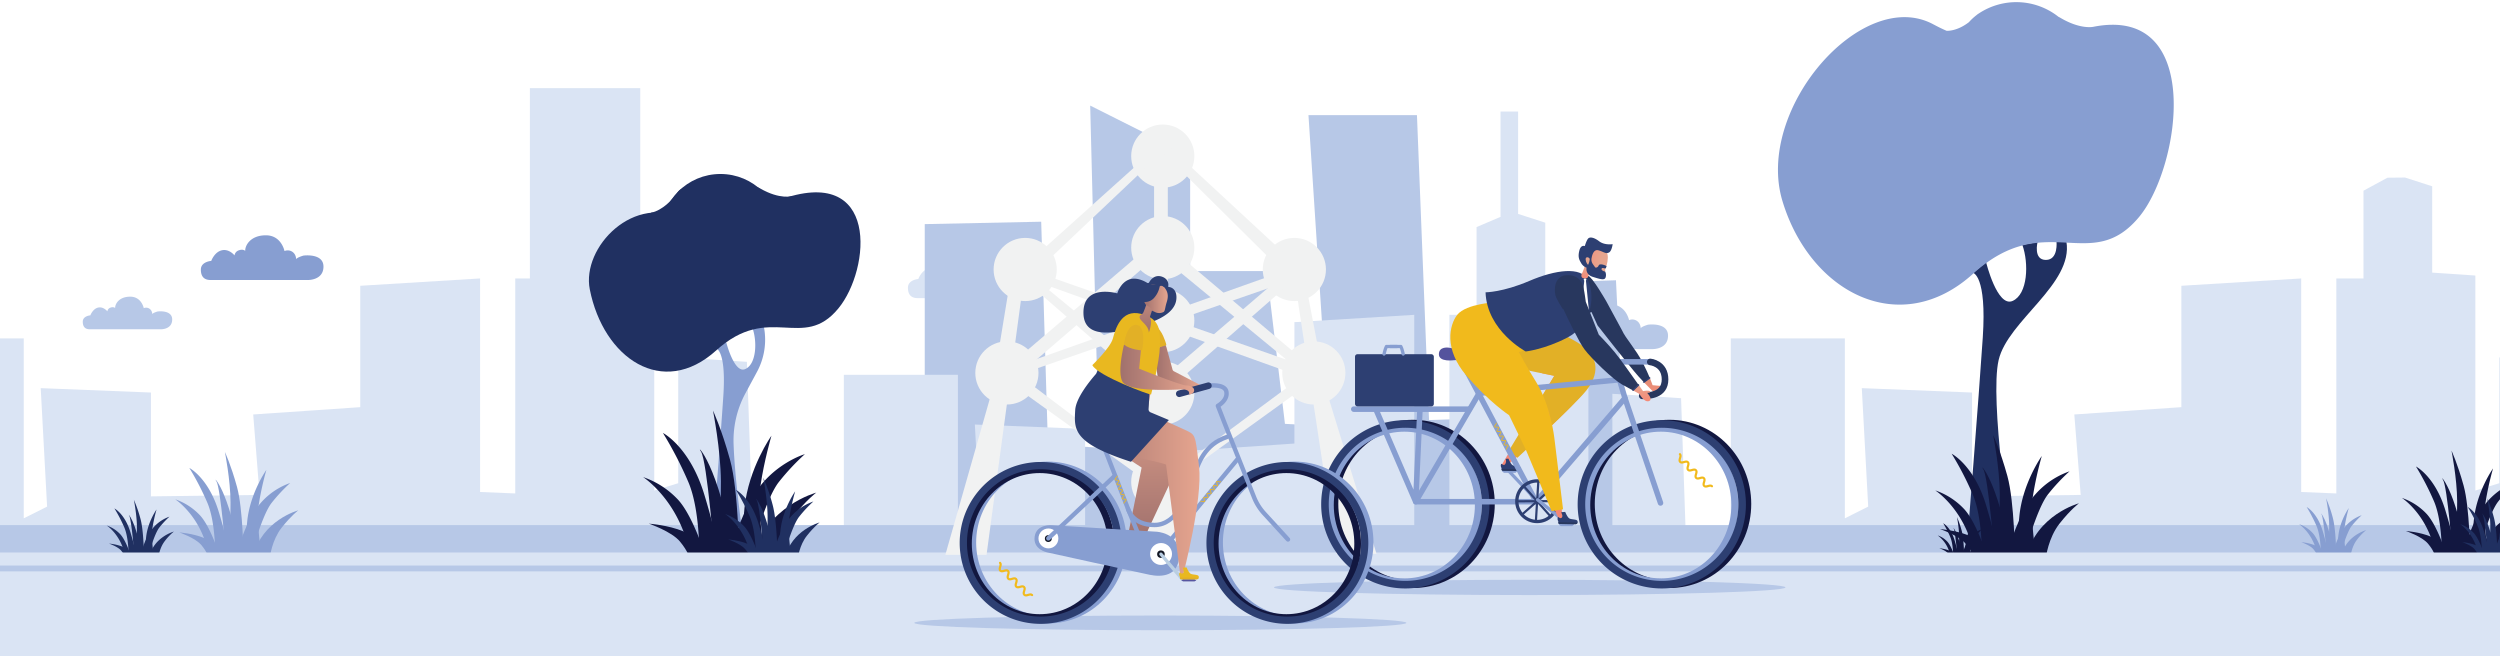 <svg id="Layer_1" data-name="Layer 1" xmlns="http://www.w3.org/2000/svg" xmlns:xlink="http://www.w3.org/1999/xlink" viewBox="0 0 2267.72 595.28"><rect x="0" y="0" width="2267.72" height="595.28" fill="#808080" stroke="none"/><defs><style>.cls-1{fill:#fff;}.cls-2{fill:#dae4f4;}.cls-3{fill:#b7c8e7;}.cls-4{fill:#121740;}.cls-5{fill:#879ed1;}.cls-6{fill:#203061;}.cls-7{fill:#f1f2f2;}.cls-8{fill:#f58774;}.cls-14,.cls-15,.cls-16,.cls-22,.cls-26,.cls-28,.cls-34,.cls-36,.cls-37,.cls-9{fill:none;}.cls-14,.cls-26,.cls-9{stroke:#879ed1;}.cls-14,.cls-22,.cls-26,.cls-28,.cls-34,.cls-36,.cls-37,.cls-9{stroke-linecap:round;stroke-linejoin:round;}.cls-15,.cls-28,.cls-9{stroke-width:3px;}.cls-10{fill:#2d3f72;}.cls-11{fill:#28375e;}.cls-12{fill:#e2b026;}.cls-13{fill:url(#linear-gradient);}.cls-14{stroke-width:5px;}.cls-15,.cls-16,.cls-34{stroke:#2d3f72;}.cls-15,.cls-16{stroke-miterlimit:10;}.cls-16,.cls-36{stroke-width:2px;}.cls-17{fill:#54539d;}.cls-18{fill:#f1ba1c;}.cls-19{fill:url(#linear-gradient-2);}.cls-20{fill:url(#linear-gradient-3);}.cls-21{fill:url(#linear-gradient-4);}.cls-22{stroke:#28375e;}.cls-22,.cls-34{stroke-width:6px;}.cls-23{fill:url(#linear-gradient-5);}.cls-24{fill:url(#New_Gradient_Swatch_6);}.cls-25{fill:url(#New_Gradient_Swatch_6-2);}.cls-26{stroke-width:4px;}.cls-27{fill:#131724;}.cls-28{stroke:#b9cee2;}.cls-29{fill:#5756a0;}.cls-30{fill:url(#New_Gradient_Swatch_6-3);}.cls-31{fill:#e9b820;}.cls-32{fill:url(#New_Gradient_Swatch_6-4);}.cls-33{fill:url(#linear-gradient-6);}.cls-35{fill:url(#New_Gradient_Swatch_6-5);}.cls-36,.cls-37{stroke:#f1ba1c;}.cls-37{stroke-width:0.75px;}</style><linearGradient id="linear-gradient" x1="1499.18" y1="359.2" x2="1499.18" y2="342.93" gradientUnits="userSpaceOnUse"><stop offset="0" stop-color="#f58a76"/><stop offset="1" stop-color="#e08e76"/></linearGradient><linearGradient id="linear-gradient-2" x1="1438.5" y1="252.61" x2="1438.5" y2="241.33" gradientUnits="userSpaceOnUse"><stop offset="0" stop-color="#f58a76"/><stop offset="1" stop-color="#e6a58f"/></linearGradient><linearGradient id="linear-gradient-3" x1="1661.38" y1="88.72" x2="1681.23" y2="88.72" gradientTransform="matrix(0.95, 0.3, -0.3, 0.95, -119.53, -348.55)" xlink:href="#linear-gradient-2"/><linearGradient id="linear-gradient-4" x1="1660.9" y1="93.01" x2="1664.9" y2="93.01" gradientTransform="matrix(0.95, 0.3, -0.3, 0.95, -119.53, -348.55)" xlink:href="#linear-gradient-2"/><linearGradient id="linear-gradient-5" x1="1489.19" y1="364.04" x2="1489.19" y2="348.77" xlink:href="#linear-gradient-2"/><linearGradient id="New_Gradient_Swatch_6" x1="1036.77" y1="489.39" x2="1036.77" y2="343.55" gradientUnits="userSpaceOnUse"><stop offset="0" stop-color="#a0716d"/><stop offset="1" stop-color="#e6a58f"/></linearGradient><linearGradient id="New_Gradient_Swatch_6-2" x1="1048.68" y1="332.1" x2="1089.16" y2="332.1" xlink:href="#New_Gradient_Swatch_6"/><linearGradient id="New_Gradient_Swatch_6-3" x1="977.7" y1="429.33" x2="1088.11" y2="429.33" xlink:href="#New_Gradient_Swatch_6"/><linearGradient id="New_Gradient_Swatch_6-4" x1="1370.61" y1="293.5" x2="1390.41" y2="285.61" gradientTransform="translate(-126.61 -509.13) rotate(21.73)" xlink:href="#New_Gradient_Swatch_6"/><linearGradient id="linear-gradient-6" x1="1039.53" y1="301.67" x2="1039.53" y2="276.56" gradientUnits="userSpaceOnUse"><stop offset="0" stop-color="#a0716d"/><stop offset="1" stop-color="#bc857b"/></linearGradient><linearGradient id="New_Gradient_Swatch_6-5" x1="1016.25" y1="334.36" x2="1083.2" y2="334.36" xlink:href="#New_Gradient_Swatch_6"/></defs><title>header-1-01</title><rect class="cls-1" x="-92.45" y="-0.58" width="2384.53" height="537"/><polygon class="cls-2" points="580.76 79.96 580.76 247.28 593.46 249.93 593.46 444.95 615.2 438.32 615.2 324.22 677.52 328.2 685.58 563.07 -81.93 552.41 -81.93 502 -81.93 306.98 21.55 306.98 21.55 470.16 42.72 459.54 36.92 352.08 136.92 356.06 136.92 450.26 235.48 448.93 229.68 375.96 326.78 369.33 326.78 259.22 435.48 252.58 435.48 446.28 467.37 447.6 467.37 252.58 480.65 252.58 480.65 79.96 580.76 79.96"/><path class="cls-2" d="M833,253.09s-9.42.61-9.42,7.9,3.95,9.42,8.81,9.42h88.41s14,.3,14-12.15-18.14-10-18.14-10-6.72,1.89-6.72,3.62.87-3.79-2.92-6.72a7.44,7.44,0,0,0-7.58-1s-2.75-14.29-16.87-14.29-18.94,9.3-18.77,14.12c0,0-1.89-1.9-5.68-.52a5.62,5.62,0,0,0-4,4.65s-4.82-6.2-11.53-4.65S833,253.09,833,253.09Z"/><polyline class="cls-3" points="838.82 485.31 838.82 203.29 944.46 201.11 950.57 403.25 996.73 406.06 988.9 95.77 1079.56 141.29 1079.56 245.87 1148.99 245.87 1165.56 384.46 1205.32 386.86 1186.89 104.45 1285.3 104.45 1296.27 381.02 1365.85 378.69 1362.84 257.66 1465.83 254.23 1478.33 511.79 848.58 491.01"/><polygon class="cls-2" points="765.44 535 765.44 339.98 868.91 339.98 868.91 503.16 890.08 492.54 884.28 385.08 984.29 389.06 984.29 483.26 1082.84 481.93 1077.04 408.96 1174.15 402.33 1174.15 292.22 1282.85 285.58 1282.85 479.28 1314.73 480.6 1314.73 285.58 1339.37 285.58 1339.37 205.98 1361.11 196.7 1361.11 101.18 1377.05 101.18 1377.05 194.04 1401.69 202 1401.69 280.28 1440.82 282.93 1440.82 477.95 1462.56 485.6 1462.56 357.22 1524.88 361.2 1532.95 596.07 765.44 585.41 765.44 535"/><polyline class="cls-2" points="2291.86 562.44 1569.97 552.41 1569.97 502 1569.97 306.98 1673.45 306.98 1673.45 470.16 1694.61 459.54 1688.82 352.08 1788.82 356.06 1788.82 450.26 1887.37 448.93 1881.58 375.96 1978.68 369.33 1978.68 259.22 2087.38 252.58 2087.38 446.28 2119.26 447.6 2119.26 252.58 2143.9 252.58 2143.9 172.98 2165.64 161.2 2181.59 161.04 2206.22 169 2206.22 247.28 2245.36 249.93 2245.36 444.95 2267.1 438.32 2267.1 324.22 2292.09 325.8"/><rect class="cls-3" x="-92.45" y="476.3" width="2384.53" height="25.29"/><path class="cls-4" d="M2224.81,504s-4.8-63.06-8.87-68.88,11.83,7.76,21.08,67.42"/><path class="cls-4" d="M2257,503s-4.81-30.56-2.59-46.09a269.22,269.22,0,0,1,7-32s-14.8,20.86-17.38,46.57,0,32,0,32"/><path class="cls-4" d="M2223.28,503.39s-9-12.7-18.63-16.74-22.29-5-22.29-5,14.67,5,20.09,11.54,6,10.39,6,10.39"/><path class="cls-4" d="M2264.65,503.78s1.76-15.2,10.56-26.36,15.11-15.78,15.11-15.78-33,8.85-41.07,41.94"/><path class="cls-4" d="M2219.18,503.39s-7.93-26-17.75-36.94a55.32,55.32,0,0,0-22.74-14.81s15.55,10,24.94,32.32c4.11,9.77,7,19.43,7,19.43"/><path class="cls-4" d="M2240.59,503.58s-.29-42.9-5.87-63.1-11-31.74-11-31.74,5,25,5.14,45.78-2.79,48.29-2.79,48.29"/><path class="cls-4" d="M2214.92,503s.59-30.21-7-48.1a245.7,245.7,0,0,0-16.43-31.74s17.31,8.84,26.7,39.82,9.39,40.59,9.39,40.59"/><path class="cls-4" d="M2247.49,503s9.82-37.14,18.77-48.29a150.51,150.51,0,0,1,16.72-17.9A63.23,63.23,0,0,0,2249.69,464c-12.33,21-15.11,39.44-15.11,39.44"/><path class="cls-5" d="M205.06,505.26s-4.81-63.06-8.88-68.88,11.84,7.76,21.08,67.42"/><path class="cls-5" d="M237.23,504.29s-4.81-30.56-2.59-46.08a269.22,269.22,0,0,1,7-32s-14.79,20.85-17.38,46.56,0,32,0,32"/><path class="cls-5" d="M203.53,504.67S194.58,492,184.9,487.94s-22.3-5-22.3-5,14.67,5,20.1,11.54,6,10.39,6,10.39"/><path class="cls-5" d="M244.89,505.06s1.76-15.2,10.56-26.36,15.11-15.77,15.11-15.77-33,8.85-41.07,41.94"/><path class="cls-5" d="M199.42,504.67s-7.92-26-17.75-36.93a55.28,55.28,0,0,0-22.74-14.82s15.55,10,24.94,32.32c4.11,9.77,7,19.43,7,19.43"/><path class="cls-5" d="M220.83,504.87S220.54,462,215,441.76,204,410,204,410s5,25,5.13,45.79-2.79,48.29-2.79,48.29"/><path class="cls-5" d="M195.16,504.29s.59-30.2-7-48.1a244.23,244.23,0,0,0-16.43-31.74s17.31,8.85,26.7,39.82,9.39,40.6,9.39,40.6"/><path class="cls-5" d="M227.73,504.29s9.83-37.13,18.78-48.29a148.88,148.88,0,0,1,16.72-17.89,63.23,63.23,0,0,0-33.3,27.13c-12.32,21-15.11,39.43-15.11,39.43"/><path class="cls-5" d="M2110.57,504s-2.63-34.41-4.84-37.58,6.45,4.23,11.5,36.78"/><path class="cls-5" d="M2128.12,503.45s-2.62-16.67-1.41-25.14a147.29,147.29,0,0,1,3.83-17.47s-8.07,11.38-9.48,25.41,0,17.46,0,17.46"/><path class="cls-5" d="M2109.73,503.66s-4.88-6.93-10.16-9.13a46.07,46.07,0,0,0-12.16-2.73s8,2.73,11,6.29,3.28,5.67,3.28,5.67"/><path class="cls-5" d="M2132.3,503.87s1-8.3,5.76-14.38a48.92,48.92,0,0,1,8.24-8.61s-18,4.83-22.4,22.88"/><path class="cls-5" d="M2107.49,503.66s-4.32-14.17-9.68-20.16a30.16,30.16,0,0,0-12.4-8.08s8.48,5.46,13.6,17.64c2.24,5.32,3.84,10.6,3.84,10.6"/><path class="cls-5" d="M2119.18,503.76s-.16-23.4-3.21-34.42a119.43,119.43,0,0,0-6-17.32s2.72,13.64,2.8,25-1.52,26.34-1.52,26.34"/><path class="cls-5" d="M2105.17,503.45s.32-16.48-3.84-26.24a134.15,134.15,0,0,0-9-17.32s9.44,4.83,14.56,21.73,5.12,22.14,5.12,22.14"/><path class="cls-5" d="M2122.94,503.45s5.36-20.26,10.24-26.35a82.39,82.39,0,0,1,9.12-9.76,34.49,34.49,0,0,0-18.16,14.8,66.8,66.8,0,0,0-8.25,21.52"/><path class="cls-6" d="M2256.73,504s-2.62-34.41-4.84-37.58,6.45,4.23,11.5,36.78"/><path class="cls-6" d="M2274.28,503.45s-2.62-16.67-1.41-25.14a147.29,147.29,0,0,1,3.83-17.47s-8.07,11.38-9.48,25.41,0,17.46,0,17.46"/><path class="cls-6" d="M2255.9,503.66s-4.89-6.93-10.17-9.13a46.07,46.07,0,0,0-12.16-2.73s8,2.73,11,6.29,3.28,5.67,3.28,5.67"/><path class="cls-6" d="M2253.65,503.66s-4.32-14.17-9.68-20.16a30.16,30.16,0,0,0-12.4-8.08s8.48,5.46,13.6,17.64c2.24,5.32,3.84,10.6,3.84,10.6"/><path class="cls-6" d="M2265.34,503.76s-.16-23.4-3.2-34.42a119.43,119.43,0,0,0-6-17.32s2.72,13.64,2.8,25-1.52,26.34-1.52,26.34"/><path class="cls-6" d="M2251.33,503.45s.32-16.48-3.84-26.24a134.15,134.15,0,0,0-9-17.32s9.44,4.83,14.56,21.73,5.13,22.14,5.13,22.14"/><path class="cls-6" d="M2269.1,503.45s5.36-20.26,10.24-26.35a82.39,82.39,0,0,1,9.12-9.76,34.49,34.49,0,0,0-18.16,14.8,66.9,66.9,0,0,0-8.24,21.52"/><path class="cls-6" d="M122,505.26s-2.63-34.4-4.85-37.58,6.46,4.24,11.51,36.79"/><path class="cls-6" d="M139.57,504.73s-2.62-16.67-1.41-25.14A146.86,146.86,0,0,1,142,462.13s-8.07,11.38-9.48,25.4,0,17.47,0,17.47"/><path class="cls-6" d="M121.18,504.94S116.3,498,111,495.81a46.52,46.52,0,0,0-12.16-2.73s8,2.73,11,6.3,3.28,5.67,3.28,5.67"/><path class="cls-6" d="M143.75,505.15s1-8.29,5.76-14.38a48.55,48.55,0,0,1,8.24-8.6s-18,4.82-22.4,22.88"/><path class="cls-6" d="M118.94,504.94s-4.32-14.17-9.68-20.15a30.16,30.16,0,0,0-12.41-8.08s8.49,5.46,13.61,17.63c2.24,5.33,3.84,10.6,3.84,10.6"/><path class="cls-6" d="M130.62,505.05s-.16-23.41-3.2-34.43a119.43,119.43,0,0,0-6-17.32s2.72,13.65,2.8,25-1.52,26.35-1.52,26.35"/><path class="cls-6" d="M116.62,504.73s.32-16.48-3.84-26.24a134.15,134.15,0,0,0-9-17.32s9.44,4.83,14.56,21.73,5.12,22.15,5.12,22.15"/><path class="cls-6" d="M134.39,504.73s5.36-20.26,10.24-26.34a81.41,81.41,0,0,1,9.12-9.76,34.44,34.44,0,0,0-18.16,14.79,66.88,66.88,0,0,0-8.25,21.52"/><path class="cls-3" d="M1674.13,234.92s-6.86.44-6.86,5.76,2.88,6.87,6.42,6.87h64.46s10.19.22,10.19-8.86-13.23-7.29-13.23-7.29-4.89,1.38-4.89,2.64.63-2.77-2.14-4.9a5.41,5.41,0,0,0-5.52-.75s-2-10.42-12.3-10.42-13.81,6.78-13.68,10.29c0,0-1.38-1.38-4.15-.38a4.09,4.09,0,0,0-2.88,3.39s-3.52-4.52-8.41-3.39S1674.13,234.92,1674.13,234.92Z"/><path class="cls-5" d="M191.62,236.66s-9.42.61-9.42,7.9,4,9.42,8.81,9.42h88.41s14,.3,14-12.15-18.14-10-18.14-10-6.72,1.9-6.72,3.62.86-3.79-2.92-6.72a7.44,7.44,0,0,0-7.58-1s-2.75-14.29-16.87-14.29-18.94,9.3-18.77,14.12c0,0-1.89-1.9-5.68-.52a5.62,5.62,0,0,0-4,4.65s-4.82-6.2-11.53-4.65S191.62,236.66,191.62,236.66Z"/><path class="cls-3" d="M81.94,286.06s-6.86.45-6.86,5.76,2.88,6.87,6.42,6.87H146s10.19.22,10.19-8.86-13.23-7.29-13.23-7.29-4.89,1.38-4.89,2.64.63-2.76-2.14-4.9a5.41,5.41,0,0,0-5.52-.75s-2-10.42-12.3-10.42-13.81,6.78-13.68,10.29c0,0-1.38-1.38-4.15-.37a4.08,4.08,0,0,0-2.88,3.39S93.84,277.9,89,279,81.94,286.06,81.94,286.06Z"/><path class="cls-5" d="M693.64,301.13a44.63,44.63,0,0,0-1-5.59l-10.13,1.88c4.44,12.3,3.71,32.93-6.55,37.38s-17.63-25.89-17.63-25.89l-8.69,7.15s9.23,1.65,6.5,43S645.92,494.4,645.92,494.4s0,4.1,16.06,3.76,13-4.44,13-4.44-8.25-53.62-9.56-91a90.19,90.19,0,0,1,10.77-46l10.42-19.32A61.27,61.27,0,0,0,693.64,301.13Z"/><circle class="cls-6" cx="653.51" cy="211.91" r="54.09"/><path class="cls-6" d="M590.48,192.94s11.66-1.16,24-18.3,27,25.82,27,25.82l-28.18,37Z"/><path class="cls-6" d="M718.81,177.79s-11.12,3.69-29.41-6.93-14.14,34.58-14.14,34.58l40.79,22.3Z"/><path class="cls-6" d="M1874.4,219.06l-9-.28s2,17-9.62,17-7.54-16.22-7.54-16.22l-13.79,2.55c6,16.75,5,44.84-8.91,50.89s-24-35.24-24-35.24l-11.83,9.74s12.57,2.24,8.85,58.54-14,184.27-14,184.27,0,5.58,21.87,5.12,17.68-6,17.68-6-19.54-127-11.17-162.86S1880.92,257.68,1874.4,219.06Z"/><path class="cls-4" d="M648.26,506.41s-6.76-88.72-12.49-96.91,16.66,10.92,29.67,94.86"/><path class="cls-4" d="M693.54,505.05s-6.77-43-3.65-64.84,9.89-45,9.89-45S679,424.51,675.32,460.68s0,45.05,0,45.05"/><path class="cls-4" d="M646.11,505.59S633.52,487.72,619.9,482s-31.37-7-31.37-7,20.64,7,28.27,16.24,8.46,14.62,8.46,14.62"/><path class="cls-4" d="M704.31,506.13s2.48-21.38,14.86-37.09,21.26-22.19,21.26-22.19-46.44,12.45-57.79,59"/><path class="cls-4" d="M640.33,505.59s-11.14-36.55-25-52a77.86,77.86,0,0,0-32-20.84s21.87,14.08,35.08,45.48c5.78,13.74,9.91,27.34,9.91,27.34"/><path class="cls-4" d="M670.46,505.86s-.41-60.37-8.25-88.79-15.48-44.66-15.48-44.66,7,35.19,7.22,64.42S650,504.78,650,504.78"/><path class="cls-4" d="M634.35,505.05s.82-42.5-9.91-67.68a344.89,344.89,0,0,0-23.12-44.66s24.36,12.45,37.57,56,13.21,57.12,13.21,57.12"/><path class="cls-4" d="M680.17,505.05S694,452.8,706.58,437.1a210.46,210.46,0,0,1,23.53-25.17s-29.51,8.66-46.85,38.17S662,505.59,662,505.59"/><path class="cls-6" d="M693.17,506.41s-3.69-48.4-6.81-52.87,9.08,6,16.18,51.76"/><path class="cls-6" d="M717.87,505.67s-3.69-23.46-2-35.37a207.61,207.61,0,0,1,5.4-24.58s-11.36,16-13.35,35.75,0,24.57,0,24.57"/><path class="cls-6" d="M692,506s-6.87-9.74-14.3-12.84-17.12-3.84-17.12-3.84,11.26,3.84,15.43,8.86,4.62,8,4.62,8"/><path class="cls-6" d="M723.75,506.26s1.35-11.67,8.11-20.23,11.59-12.11,11.59-12.11-25.33,6.79-31.52,32.19"/><path class="cls-6" d="M688.84,506s-6.08-19.93-13.62-28.35a42.36,42.36,0,0,0-17.45-11.37s11.93,7.68,19.14,24.81c3.15,7.5,5.4,14.91,5.4,14.91"/><path class="cls-6" d="M705.28,506.11s-.22-32.93-4.5-48.44a168.49,168.49,0,0,0-8.44-24.36s3.82,19.19,3.94,35.14-2.14,37.07-2.14,37.07"/><path class="cls-6" d="M685.58,505.67s.45-23.19-5.41-36.92a187.46,187.46,0,0,0-12.61-24.37s13.29,6.8,20.5,30.57,7.2,31.16,7.2,31.16"/><path class="cls-6" d="M710.58,505.67s7.54-28.5,14.41-37.07a115.7,115.7,0,0,1,12.83-13.73,48.46,48.46,0,0,0-25.55,20.82A94.14,94.14,0,0,0,700.67,506"/><path class="cls-4" d="M1809.29,506s-5.62-73.67-10.37-80.47,13.83,9.07,24.63,78.77"/><path class="cls-4" d="M1846.88,504.85s-5.61-35.7-3-53.84a314.26,314.26,0,0,1,8.21-37.4S1834.78,438,1831.76,468s0,37.4,0,37.4"/><path class="cls-4" d="M1807.5,505.3s-10.45-14.84-21.76-19.56-26-5.84-26-5.84,17.14,5.84,23.48,13.48,7,12.14,7,12.14"/><path class="cls-4" d="M1855.83,505.75s2.06-17.76,12.34-30.8,17.65-18.43,17.65-18.43-38.56,10.34-48,49"/><path class="cls-4" d="M1802.71,505.3S1793.45,475,1782,462.14a64.6,64.6,0,0,0-26.56-17.31s18.16,11.69,29.13,37.76c4.8,11.42,8.23,22.71,8.23,22.71"/><path class="cls-4" d="M1827.73,505.52s-.35-50.12-6.86-73.72S1808,394.71,1808,394.71s5.82,29.22,6,53.5-3.26,56.41-3.26,56.41"/><path class="cls-4" d="M1797.74,504.85s.68-35.29-8.23-56.19a286.54,286.54,0,0,0-19.19-37.09s20.22,10.34,31.19,46.53,11,47.42,11,47.42"/><path class="cls-4" d="M1835.78,504.85s11.48-43.38,21.94-56.42a174.41,174.41,0,0,1,19.53-20.9,73.86,73.86,0,0,0-38.9,31.69c-14.39,24.5-17.65,46.08-17.65,46.08"/><path class="cls-4" d="M1775.57,506s-1.87-24.47-3.45-26.73,4.59,3,8.18,26.17"/><path class="cls-4" d="M1788.05,505.6s-1.86-11.85-1-17.88a105,105,0,0,1,2.72-12.42,42.32,42.32,0,0,0-6.74,18.07c-1,10,0,12.42,0,12.42"/><path class="cls-4" d="M1775,505.75s-3.47-4.92-7.23-6.49a32.77,32.77,0,0,0-8.65-1.94s5.69,1.94,7.8,4.48,2.33,4,2.33,4"/><path class="cls-4" d="M1791,505.9a23.05,23.05,0,0,1,4.1-10.23,35.5,35.5,0,0,1,5.86-6.12s-12.8,3.44-15.93,16.28"/><path class="cls-4" d="M1773.38,505.75s-3.08-10.08-6.89-14.33a21.38,21.38,0,0,0-8.82-5.75,29,29,0,0,1,9.67,12.54c1.6,3.79,2.74,7.54,2.74,7.54"/><path class="cls-4" d="M1781.69,505.83s-.12-16.65-2.28-24.49a84.33,84.33,0,0,0-4.27-12.32,111.76,111.76,0,0,1,2,17.77c.06,8.06-1.08,18.74-1.08,18.74"/><path class="cls-4" d="M1771.73,505.6s.22-11.72-2.73-18.66a95.27,95.27,0,0,0-6.38-12.32s6.72,3.44,10.36,15.46,3.64,15.75,3.64,15.75"/><path class="cls-4" d="M1784.36,505.6s3.82-14.4,7.29-18.73a58.34,58.34,0,0,1,6.49-6.95,24.53,24.53,0,0,0-12.92,10.53,47.77,47.77,0,0,0-5.87,15.3"/><path class="cls-6" d="M706.35,181.56C677,192.36,651.46,215,623.88,200.3q-.71-.36-1.41-.75c-47.34-25.4-95,24.85-87.49,62.88,12.36,62.7,66.18,99.31,114.67,55.44s78.5,1.16,110.82-38.09C789.78,244.19,798.27,147.72,706.35,181.56Z"/><rect class="cls-2" x="-92.45" y="501.18" width="2384.53" height="95.84"/><rect class="cls-3" x="-92.45" y="512.98" width="2384.53" height="5.3"/><path class="cls-5" d="M1898.67,24.35v0s-11.61,2.57-29.7-8.18a15.66,15.66,0,0,0-1.71-.89,61.55,61.55,0,0,0-72.41-3,11,11,0,0,0-1.88,1.37,51.07,51.07,0,0,0-7,6.47c-10.56,8.17-19.34,7.88-20.25,7.82q-5.19-2.25-10.23-4.92l-1.91-1c-64.45-34.58-161.9,77-136.75,160.32s106.88,125.75,172.9,66,106.88,1.57,150.89-51.87C1978,150.94,1999.52,4.25,1898.67,24.35Z"/><circle class="cls-7" cx="1054.74" cy="141.6" r="28.65"/><circle class="cls-7" cx="1054.74" cy="224.64" r="28.65"/><circle class="cls-7" cx="1054.74" cy="290.83" r="28.65"/><circle class="cls-7" cx="1054.74" cy="356.55" r="28.65"/><circle class="cls-7" cx="1191.76" cy="338.28" r="28.65"/><circle class="cls-7" cx="913.34" cy="338.28" r="28.65"/><circle class="cls-7" cx="929.94" cy="244.45" r="28.65"/><circle class="cls-7" cx="1174.09" cy="244.45" r="28.65"/><circle class="cls-7" cx="1054.74" cy="437.1" r="28.65"/><polygon class="cls-7" points="857.52 503.24 894.88 503.24 928.1 257.44 1054.33 137.86 1154.81 237.51 1175.57 261.59 1212.11 502.41 1248.64 502.41 1202.97 353.77 1182.21 245.81 1055.23 128.16 946.37 225.88 916.48 253.29 899.87 354.6 857.52 503.24"/><polyline class="cls-7" points="1046.85 156.13 1046.85 446.78 1036.89 505.74 1073.42 505.74 1059.31 443.45 1059.31 151.15"/><polyline class="cls-7" points="938.9 262.42 1051.83 360.41 1163.94 262.42 1156.47 255.78 1051.83 345.46 940.56 254.12"/><polyline class="cls-7" points="930.97 358.01 1052.54 445.37 1174.1 357.67 1166.99 351.91 1052.2 436.91 937.4 350.22"/><polyline class="cls-7" points="1173.08 318.89 1051 215.92 931.42 318.06 938.07 328.03 1051 230.87 1173.08 331.35"/><polyline class="cls-7" points="940.24 334.31 1158.09 258.77 1149.74 251.26 934.82 327.63"/><polyline class="cls-7" points="951.05 259.33 1168.08 337.16 1166.29 326.07 951.01 250.73"/><path class="cls-3" d="M1411.25,299.35s-9.41.61-9.41,7.9,4,9.42,8.81,9.42h88.4s14,.3,14-12.16-18.14-10-18.14-10-6.71,1.89-6.71,3.61.86-3.78-2.93-6.71a7.4,7.4,0,0,0-7.57-1s-2.76-14.29-16.88-14.29-18.93,9.29-18.76,14.11c0,0-1.9-1.89-5.68-.51a5.62,5.62,0,0,0-4,4.65s-4.82-6.2-11.54-4.65S1411.25,299.35,1411.25,299.35Z"/><ellipse class="cls-3" cx="1387.6" cy="532.84" rx="231.99" ry="6.93"/><path class="cls-8" d="M1378.72,318.29l20.37,20.37,10.84,2.17-48.11,81.48,6.07-.86s64.58-55.48,72.38-71.09,6.07-24.7,2.6-29.47S1416,303.12,1416,303.12l-59-10.76-.25,1.1"/><line class="cls-9" x1="1389.2" y1="449.08" x2="1369.06" y2="427.7"/><path class="cls-5" d="M1362.47,427.41a13.13,13.13,0,0,1,1.74-1.52c.58,0,1.16,0,1.74,0h8.69a14.59,14.59,0,0,1,1.73,1.5,15.57,15.57,0,0,1-1.73,1.5H1366c-.58,0-1.16,0-1.74,0A13,13,0,0,1,1362.47,427.41Z"/><path class="cls-10" d="M1362.13,425.69c.06.8.11,1.31,1.46,1.31,2.14,0,13.69.14,13.69.14a2,2,0,0,0,2.28-2.28c0-2.57-6-1.57-7.84-3.14-1.61-1.36-3-4.67-3.35-5.51a.28.28,0,0,0-.29-.18l-2,.13a.3.3,0,0,0-.25.42,5,5,0,0,1-.68,4.68s-1.08,1.17-2.56-.25c-1-1-1.71,1.28-.86,3a4.31,4.31,0,0,1,.4,1.69"/><path class="cls-11" d="M1362.1,425.25s-.26,1.68,1,1.72,14.52.18,14.52.18a1.92,1.92,0,0,0,1.85-1.46Z"/><path class="cls-12" d="M1409.85,340.93l-42.16-8.67,2.73-33.26,8.44-8s23.17,2.39,51.81,19.5c22.36,13.36,18.87,30.33,8.27,43.7s-62.58,61.09-62.58,61.09l-7.63-6.58Z"/><path class="cls-13" d="M1496.58,342.93c1.69,4.11,2.45,6.48,2.45,6.48l8.12.72-3.58,9.07s-6-5.67-12.36-12.41"/><path class="cls-11" d="M1457.15,273.49s-12.64-22.2-16.51-23.23-4,8.65-4,8.65l3.61,25.68s1.39-.62,3.36-1.58l5.51,12.18s29.13,37.26,37,46.1c1.65,1.85,3.37,3.71,5.07,5.5l5.37-3.86c-1.43-3.49-3.53-8.23-6.38-13.82-6.21-12.18-15.85-22.54-18.72-29.2"/><path class="cls-4" d="M1281.58,380.78c-41,0-74.3,34.17-74.3,76.31s33.27,76.31,74.3,76.31,74.31-34.16,74.31-76.31S1322.62,380.78,1281.58,380.78Zm0,145.76c-37.34,0-67.62-31.09-67.62-69.45s30.28-69.44,67.62-69.44,67.63,31.09,67.63,69.44S1318.93,526.54,1281.58,526.54Z"/><path class="cls-5" d="M1273.85,385c-38.84,0-70.32,32.72-70.32,73.09s31.48,73.1,70.32,73.1,70.31-32.73,70.31-73.1S1312.68,385,1273.85,385Zm0,139.62c-35.34,0-64-29.79-64-66.53s28.65-66.52,64-66.52,64,29.78,64,66.52S1309.19,524.66,1273.85,524.66Z"/><path class="cls-10" d="M1274.74,381.16a76.31,76.31,0,1,0,76.31,76.31A76.32,76.32,0,0,0,1274.74,381.16Zm0,145.76a69.45,69.45,0,1,1,69.45-69.45A69.45,69.45,0,0,1,1274.74,526.92Z"/><path class="cls-4" d="M1514.23,380.78c-41,0-74.31,34.17-74.31,76.31s33.27,76.31,74.31,76.31,74.3-34.16,74.3-76.31S1555.27,380.78,1514.23,380.78Zm0,145.76c-37.35,0-67.63-31.09-67.63-69.45s30.28-69.44,67.63-69.44,67.62,31.09,67.62,69.44S1551.58,526.54,1514.23,526.54Z"/><path class="cls-5" d="M1506.49,385c-38.83,0-70.31,32.72-70.31,73.09s31.48,73.1,70.31,73.1,70.31-32.73,70.31-73.1S1545.32,385,1506.49,385Zm0,139.62c-35.34,0-64-29.79-64-66.53s28.65-66.52,64-66.52,64,29.78,64,66.52S1541.83,524.66,1506.49,524.66Z"/><path class="cls-10" d="M1507.38,381.16a76.31,76.31,0,1,0,76.31,76.31A76.32,76.32,0,0,0,1507.38,381.16Zm0,145.76a69.45,69.45,0,1,1,69.45-69.45A69.45,69.45,0,0,1,1507.38,526.92Z"/><polygon class="cls-14" points="1341.69 356.73 1284.16 455.07 1393.32 455.07 1473.96 361.15 1469.04 344.43 1341.69 356.73"/><line class="cls-14" x1="1324.97" y1="326.24" x2="1393.32" y2="455.07"/><line class="cls-14" x1="1473.96" y1="361.15" x2="1506.23" y2="456.23"/><path class="cls-14" d="M1469,344.43v-16.2h27.9s13.39,1.22,13.39,15.83S1495.41,359,1489.63,359"/><circle class="cls-15" cx="1394.3" cy="454.65" r="18.42"/><line class="cls-16" x1="1412.46" y1="454.58" x2="1376.14" y2="454.72"/><line class="cls-16" x1="1395.42" y1="436.53" x2="1393.19" y2="472.78"/><line class="cls-16" x1="1407.91" y1="442.62" x2="1380.7" y2="466.68"/><line class="cls-16" x1="1382.27" y1="441.05" x2="1406.33" y2="468.26"/><line class="cls-14" x1="1332.94" y1="371.14" x2="1228" y2="371.14"/><polyline class="cls-14" points="1248.24 371.75 1284.16 455.07 1288.01 371.75"/><rect class="cls-10" x="1229.11" y="321.29" width="71.51" height="47.34" rx="2.17"/><path class="cls-9" d="M1255.46,321.12s1.08-4.95,2.14-6.81c0,0,9.52,0,9.52,0"/><path class="cls-9" d="M1272.83,321.12s-1.08-4.95-2.14-6.81c0,0-9.53,0-9.53,0"/><path class="cls-17" d="M1339.31,319.7l-25.22-4.34s-8.9-1.45-8.9,6,13.86,5.37,13.86,5.37l27.3-1s2.68-.41,2.68-2.48S1339.31,319.7,1339.31,319.7Z"/><line class="cls-9" x1="1421.43" y1="474.74" x2="1394.78" y2="453.36"/><path class="cls-8" d="M1356.79,293.46l-9.15,41.27,8.11,25.17,16.47,18.2,42,93.19,3.27-.89s-8.45-83.65-12.35-95.35-29.12-56.43-29.12-56.43"/><path class="cls-18" d="M1358,274s-28,1.27-36.12,11.54c-7.2,9.12-12.29,31.21,8.37,55.27s38.63,35.79,38.63,35.79l15.17,31.25,23.43,55.81,10.35-1.68-7.91-64.83s-3.41-29.72-16.53-50.68c-8.92-14.24-15.64-27.12-15.64-27.12l14.79-4.58Z"/><path class="cls-5" d="M1414,475.75a13.79,13.79,0,0,1,1.74-1.51c.58,0,1.16,0,1.74,0h8.69a17.61,17.61,0,0,1,1.73,1.5,15.29,15.29,0,0,1-1.73,1.5h-8.69c-.58,0-1.16,0-1.74,0A13.13,13.13,0,0,1,1414,475.75Z"/><path class="cls-10" d="M1413.62,474c.06.8.11,1.31,1.46,1.31,2.14,0,13.69.14,13.69.14a2,2,0,0,0,2.28-2.28c0-2.57-6-1.57-7.84-3.14-1.62-1.37-3-4.67-3.35-5.51a.28.28,0,0,0-.29-.18l-3.07.23a.3.3,0,0,0-.24.42c.56,1.2,1.43,3.28.38,4.58,0,0-1.08,1.17-2.56-.26-1-1-1.71,1.29-.86,3a4.31,4.31,0,0,1,.4,1.69"/><path class="cls-11" d="M1413.59,473.6s-.26,1.68,1,1.71,14.52.19,14.52.19A1.92,1.92,0,0,0,1431,474Z"/><path class="cls-10" d="M1347.52,265.16s15.6,0,39.63-10.3,46.8-13.1,53-1.24,6.26,39.85-19,52.89c-20.08,10.38-37.18,12.31-37.18,12.31S1348.77,300.1,1347.52,265.16Z"/><path class="cls-19" d="M1437.61,241.33s-1.94,5.58-2.46,6.36-1.82,4.14,1.43,4.79,3.88-1.29,3.88-1.29l2.08-6.36Z"/><path class="cls-20" d="M1441.62,225.67s9.24-4.13,13.12-.48,4.11,7.23,3.36,12.15-2.36,5.71-2,8.1-4,2.48-4,2.48l-13.49-10.45Z"/><path class="cls-10" d="M1443.82,233.57s1.15-7.87,6-6.55,6.74,3.61,9.7,2c2.56-1.38,3.3-7.55,3.3-7.55s-7.27,1.23-12.27-2.63c-4.54-3.5-8.57-4.33-10.16-2.21s-2.82,6.6-2.82,6.6-3.55-1.67-5,4.23,0,8.29,1.58,11a9.28,9.28,0,0,0,5,4.37s-1.35,6.13,5.64,8.31,10.73,3.36,11.64.46a7.14,7.14,0,0,0-.37-5.22s-3.83-.8-3.27-2.61c.47-1.48,2.54,0,3.62-.38.25-.09.42-.52.52-.84s.43-1,.25-1.23a11.75,11.75,0,0,0-2.92-1.17s-3.48-1.11-4.14.68-2.9,2.59-3.56,1.18S1442.63,238.17,1443.82,233.57Z"/><path class="cls-21" d="M1440.58,240.17s2.32-4.87,1.1-6-2.84-1.16-3.26.18S1439.08,239.43,1440.58,240.17Z"/><path class="cls-22" d="M1496.94,328.31s13.4,1.22,13.4,15.84-14.92,14.92-20.71,14.92"/><path class="cls-23" d="M1481.14,354.06l5.93,3.23s4.31,8,8.6,6.57-1.65-7.6-1.65-7.6,3.64.33,2.81-1.16-6.44-.33-6.44-.33-1.69-2.41-4.23-6"/><path class="cls-1" d="M1438.59,254.56h0l.47-1-.65-.89h-1.27l-.65.89.48,1h.1l-3.51,35,4.26,7.44v0l4.25-7.44Z"/><path class="cls-11" d="M1464.77,319.57c-6.28-7.6-14.54-16-14.54-16l-11.78-29.81c-.21-1.6-1.1-8.4-2-12.45-3.24-15.27-18.5-11.23-18.5-11.23h0c-10,3.6-7.21,16.84-7.21,16.84,0,3,6.91,13.5,6.91,13.5l.36-.19c4.47,9.56,14.29,30.06,19.18,36.58,6.46,8.6,26.18,27.6,34.06,31.91l9.85,5.37,5-5.29C1480.11,340.21,1469.2,324.93,1464.77,319.57Z"/><polygon class="cls-10" points="1486.33 348.22 1487.07 349.4 1481.6 354.69 1480.39 354 1486.33 348.22"/><polygon class="cls-10" points="1496.57 341.87 1497.14 343.07 1491.26 347.41 1490.18 346.61 1496.57 341.87"/><polygon class="cls-24" points="1044.24 352.92 1040.07 377.23 1067.85 424.11 1037.3 489.39 1023.4 484.53 1035.56 424.11 1005.7 404.66 1024.1 343.55 1044.24 352.92"/><path class="cls-25" d="M1058.17,315.39l5.41,19.82a2.49,2.49,0,0,0,1.25,1.55l23,12A2.5,2.5,0,0,1,1089,352h0a2.5,2.5,0,0,1-2.79,1.47l-15.09-3a2.3,2.3,0,0,1-.43-.12l-19.16-7.53a2.49,2.49,0,0,1-1.56-2l-1.22-9a2.83,2.83,0,0,1,0-.65l1.85-14.44a2.51,2.51,0,0,1,1.26-1.86l2.52-1.42c1.2-1.09,1.16-6,3.54,1.23l.2.47C1058.11,315.19,1058.14,315.29,1058.17,315.39Z"/><path class="cls-26" d="M1001.14,404.62l22.05,56.89s3.52,14.7,24,14.7,30.69-27.17,35.16-41.87,10.55-31.32,30.69-38"/><line class="cls-26" x1="1122.54" y1="416.53" x2="1061.5" y2="490.24"/><ellipse class="cls-3" cx="1052.53" cy="565" rx="223.2" ry="6.67"/><path class="cls-5" d="M950.52,418.7C911,418.7,879,451.57,879,492.12s32,73.42,71.49,73.42,71.5-32.87,71.5-73.42S990,418.7,950.52,418.7Zm0,140.24c-35.93,0-65.06-29.92-65.06-66.82s29.13-66.82,65.06-66.82,65.07,29.92,65.07,66.82S986.46,558.94,950.52,558.94Z"/><path class="cls-4" d="M943.08,422.79c-37.36,0-67.65,31.49-67.65,70.33s30.29,70.33,67.65,70.33,67.65-31.49,67.65-70.33S980.44,422.79,943.08,422.79Zm0,134.33c-34,0-61.57-28.65-61.57-64s27.57-64,61.57-64,61.57,28.66,61.57,64S977.08,557.12,943.08,557.12Z"/><path class="cls-10" d="M943.94,419.06a73.42,73.42,0,1,0,73.42,73.42A73.42,73.42,0,0,0,943.94,419.06Zm0,140.24a66.82,66.82,0,1,1,66.82-66.82A66.82,66.82,0,0,1,943.94,559.3Z"/><path class="cls-5" d="M1174.36,418.7c-39.49,0-71.5,32.87-71.5,73.42s32,73.42,71.5,73.42,71.49-32.87,71.49-73.42S1213.84,418.7,1174.36,418.7Zm0,140.24c-35.94,0-65.07-29.92-65.07-66.82s29.13-66.82,65.07-66.82,65.06,29.92,65.06,66.82S1210.29,558.94,1174.36,558.94Z"/><path class="cls-4" d="M1166.91,422.79c-37.36,0-67.65,31.49-67.65,70.33s30.29,70.33,67.65,70.33,67.65-31.49,67.65-70.33S1204.28,422.79,1166.91,422.79Zm0,134.33c-34,0-61.57-28.65-61.57-64s27.57-64,61.57-64,61.57,28.66,61.57,64S1200.92,557.12,1166.91,557.12Z"/><path class="cls-10" d="M1167.77,419.06a73.42,73.42,0,1,0,73.42,73.42A73.42,73.42,0,0,0,1167.77,419.06Zm0,140.24a66.82,66.82,0,1,1,66.82-66.82A66.82,66.82,0,0,1,1167.77,559.3Z"/><line class="cls-26" x1="1023.19" y1="461.51" x2="1034.7" y2="489.96"/><path class="cls-5" d="M954.31,476.44l94.36,5.84s21,.59,21,20.74-16.36,20.46-26.59,18.41S949.63,501,949.63,501s-12.85-2.63-11.1-14.32S954.31,476.44,954.31,476.44Z"/><circle class="cls-1" cx="951.01" cy="488.4" r="9.03"/><circle class="cls-27" cx="950.91" cy="488.54" r="3.12"/><circle class="cls-1" cx="1053.17" cy="502.52" r="9.95"/><circle class="cls-27" cx="1053.06" cy="502.68" r="3.43"/><line class="cls-26" x1="950.95" y1="488.36" x2="1011.36" y2="431.47"/><line class="cls-28" x1="1053.06" y1="502.68" x2="1072.67" y2="525.73"/><path class="cls-29" d="M1071.63,526.4a12.56,12.56,0,0,1,1.69-1c.57,0,1.13,0,1.7,0h8.47a15,15,0,0,1,1.69,1,16.6,16.6,0,0,1-1.69,1H1075c-.57,0-1.13,0-1.7,0A12.56,12.56,0,0,1,1071.63,526.4Z"/><path class="cls-30" d="M999.37,337.64S978.73,359.71,978,372.53s-3.56,31.32,39.86,39.86,39.87,9.26,39.87,9.26l12.74,98.56,2.79.82s17.92-68.06,14.36-98-2.84-28.48-13.52-33.46-44.85-19.93-44.85-19.93l2.85-17.8Z"/><path class="cls-10" d="M998.25,330.6c-2.25,4.88-4,8.46-4,8.46h0c-6.36,7.26-18.32,22.22-18.94,32.9-1.05,17.83-2.17,29.85,50.59,46.93L1060.27,381l-16.66-7a2.88,2.88,0,0,1-1.75-2.8l.74-13.64c.31-1.15,1.27-4.8,2.43-9.67"/><path class="cls-10" d="M1013.47,266.12s-31.44-9.2-30.67,18.4,40.23,15,57.5,9.2S1067,280.24,1067.14,270c.12-8.06-5.18-9.6-6.84-9.65a.63.63,0,0,1-.6-.77c.41-2,0-6.62-5.6-8.58-6.4-2.24-10.38,2.55-11.68,5.07a1.29,1.29,0,0,1-1.8.5c-2.82-1.72-10.09-5.46-16.42-3C1016.15,256.53,1013.47,266.12,1013.47,266.12Z"/><path class="cls-12" d="M1044.85,291.86s7.16,5.74,10.26,12.92c3,6.93,2.85,8.37,2.85,8.37l-7.6,2.28Z"/><path class="cls-31" d="M990.85,331.17s16.37-15.72,18.61-24.06,7.38-26.95,25.35-22.46,17.64,15.4,17.32,29.51-7.7,42.67-8,43.64S995.35,340.79,990.85,331.17Z"/><path class="cls-32" d="M1040.63,259.39s10.85-3.89,14.93.58,4.47,8.69,2.76,14.09-1.39,8.18-3,9a8.51,8.51,0,0,1-6.73.41l-2.16-1a16.78,16.78,0,0,1-8.46-8.62h0Z"/><path class="cls-10" d="M1056.28,255.51l-7.07,2,0,0L1037.85,259l-3.8,14.28s8.24,3.12,13.57-4a21.19,21.19,0,0,0,4.31-9.42c1.41-1.66,4.11.64,4.11.64Z"/><path class="cls-31" d="M1070.39,524.18c.07.78.12,1.27,1.43,1.27,2.08,0,13.35,0,13.35,0a2,2,0,0,0,2.21-2.24c0-2.51-5.85-1.49-7.67-3-1.58-1.32-3-4.54-3.3-5.35a.26.26,0,0,0-.29-.17l-3,.24a.29.29,0,0,0-.24.41c.56,1.17,1.42,3.19.4,4.46,0,0-1,1.15-2.5-.23-1-.94-1.66,1.26-.81,2.93a4.24,4.24,0,0,1,.4,1.64"/><path class="cls-12" d="M1070.36,523.75s-.25,1.64,1,1.67,14.16.08,14.16.08a1.86,1.86,0,0,0,1.79-1.44Z"/><path class="cls-33" d="M1045.33,280.54l-5.61-4s-2.22,6.35-2.81,7.23h0a4.56,4.56,0,0,1-1.8,1.6,2.41,2.41,0,0,0-1.29,2.93c.66,3.13,8.13,6.9,8.28,13.34,0,0,3.88-10.31.87-13.89Z"/><path class="cls-26" d="M1096.13,349.87s15-2.15,16.33,5.58-7.73,12.68-7.73,12.68l5.72,14.75,27.14,68.28a47.6,47.6,0,0,0,9.11,14.55l21.6,23.61"/><line class="cls-34" x1="1069.7" y1="357.17" x2="1096.13" y2="349.87"/><path class="cls-35" d="M1082.11,356.51a3.32,3.32,0,0,0-.46-5.25,10,10,0,0,0-5.55-1.62c-5.14,0-42.77-15.21-42.77-15.21l1.7-18-15-5.57s-6.8,25.29-2.05,35,43.72,7.79,53.22,7.41,7.26,4.6,7.26,4.6A6.45,6.45,0,0,0,1082.11,356.51Z"/><path class="cls-12" d="M1019.45,312.58s2.29-19.2,11.6-17.87S1036,317.9,1036,317.9,1025.54,317.33,1019.45,312.58Z"/><path class="cls-36" d="M1523.85,412c1.82,1.83-1.6,5.23.22,7s5.24-1.57,7,.26-1.59,5.22.22,7,5.24-1.57,7.05.26-1.59,5.22.22,7,5.24-1.57,7.05.26-1.59,5.22.23,7,5.24-1.56,7.06.27"/><path class="cls-36" d="M907.15,510.57c1.82,1.83-1.6,5.23.22,7.06s5.23-1.57,7,.25-1.6,5.23.22,7.06,5.24-1.58,7.05.25-1.6,5.23.22,7,5.24-1.57,7.05.26-1.59,5.23.23,7.06,5.24-1.57,7.06.26"/><path class="cls-37" d="M1089.1,454.83c.73-.89,2.92.91,3.65,0s-1.46-2.68-.74-3.57,2.92.91,3.65,0-1.47-2.68-.74-3.57,2.92.91,3.65,0-1.47-2.69-.74-3.58,2.92.91,3.65,0-1.47-2.69-.74-3.57,2.92.91,3.65,0-1.46-2.69-.73-3.58,2.92.91,3.65,0"/><path class="cls-37" d="M1013.36,431.82c.4,1.07-2.25,2.07-1.85,3.14s3.06.08,3.46,1.16-2.25,2.06-1.85,3.14,3,.08,3.46,1.15-2.26,2.07-1.86,3.14,3.06.08,3.46,1.16-2.25,2.06-1.85,3.14,3.06.08,3.46,1.16-2.25,2.07-1.85,3.14,3.06.08,3.46,1.16-2.25,2.07-1.84,3.15"/><path class="cls-37" d="M1357.21,383.72c.54,1-2,2.33-1.44,3.35s3-.3,3.57.72-2,2.33-1.44,3.34,3-.3,3.57.72-2,2.33-1.45,3.34,3-.3,3.58.72-2,2.33-1.45,3.35,3-.3,3.58.72-2,2.33-1.45,3.35,3-.3,3.58.72-2,2.33-1.44,3.35"/></svg>